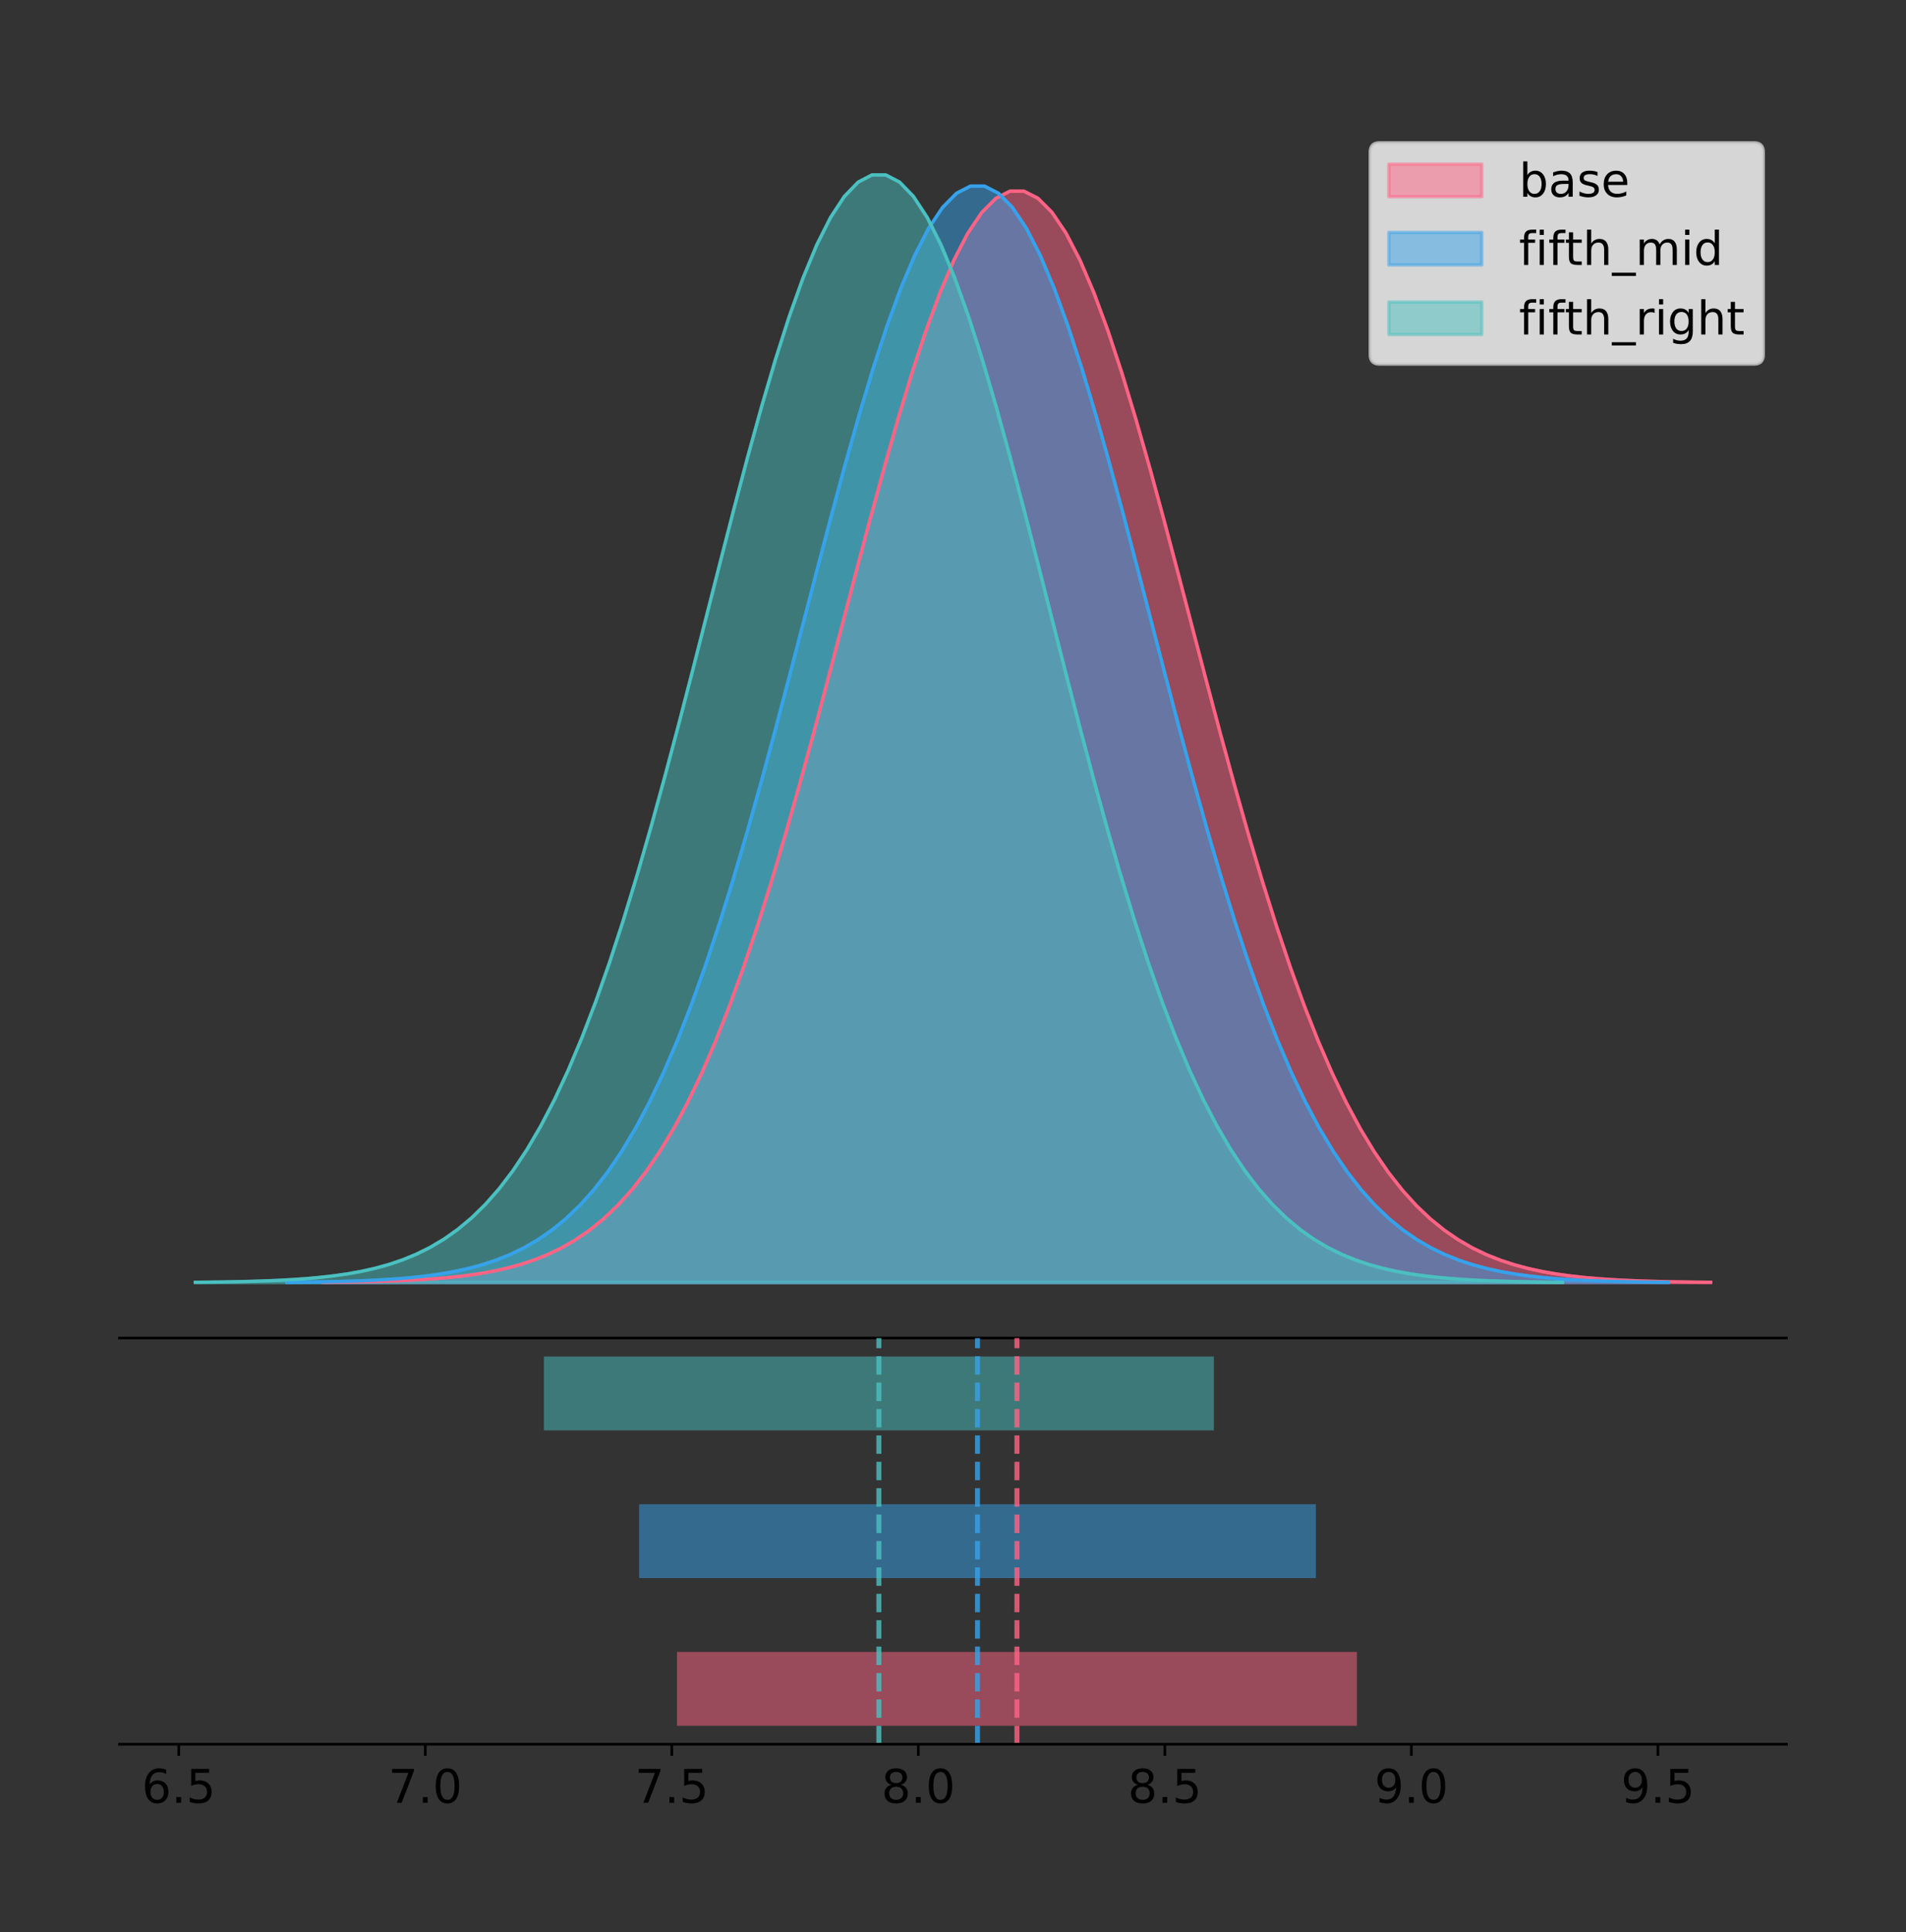 <?xml version="1.0" encoding="utf-8" standalone="no"?>
<!DOCTYPE svg PUBLIC "-//W3C//DTD SVG 1.1//EN"
  "http://www.w3.org/Graphics/SVG/1.1/DTD/svg11.dtd">
<!-- Created with matplotlib (https://matplotlib.org/) -->
<svg height="581.789pt" version="1.1" viewBox="0 0 574.2 581.789" width="574.2pt" xmlns="http://www.w3.org/2000/svg" xmlns:xlink="http://www.w3.org/1999/xlink">
 <rect x="0" y="0" width="574.2" height="581.789" fill="#333333" stroke="none"/>
 <defs>
  <style type="text/css">
*{stroke-linecap:butt;stroke-linejoin:round;}
  </style>
 </defs>
 <g id="figure_1">
  <g id="patch_1">
   <path d="M 0 581.789 
L 574.2 581.789 
L 574.2 0 
L 0 0 
z
" style="fill:none;"/>
  </g>
  <g id="axes_1">
   <g id="patch_2">
    <path d="M 36 402.93 
L 538.2 402.93 
L 538.2 36 
L 36 36 
z
" style="fill:none;"/>
   </g>
   <g id="PolyCollection_1">
    <defs>
     <path d="M 97.351 -195.538 
L 97.351 -195.648 
L 101.574 -195.69 
L 105.796 -195.746 
L 110.019 -195.821 
L 114.241 -195.92 
L 118.463 -196.05 
L 122.686 -196.22 
L 126.908 -196.442 
L 131.131 -196.727 
L 135.353 -197.092 
L 139.576 -197.555 
L 143.798 -198.14 
L 148.021 -198.873 
L 152.243 -199.785 
L 156.465 -200.91 
L 160.688 -202.29 
L 164.91 -203.968 
L 169.133 -205.995 
L 173.355 -208.425 
L 177.578 -211.317 
L 181.8 -214.731 
L 186.022 -218.733 
L 190.245 -223.386 
L 194.467 -228.755 
L 198.69 -234.902 
L 202.912 -241.882 
L 207.135 -249.745 
L 211.357 -258.53 
L 215.58 -268.262 
L 219.802 -278.95 
L 224.024 -290.587 
L 228.247 -303.143 
L 232.469 -316.564 
L 236.692 -330.773 
L 240.914 -345.666 
L 245.137 -361.115 
L 249.359 -376.966 
L 253.581 -393.04 
L 257.804 -409.138 
L 262.026 -425.046 
L 266.249 -440.533 
L 270.471 -455.362 
L 274.694 -469.296 
L 278.916 -482.1 
L 283.139 -493.55 
L 287.361 -503.441 
L 291.583 -511.589 
L 295.806 -517.842 
L 300.028 -522.078 
L 304.251 -524.218 
L 308.473 -524.218 
L 312.696 -522.078 
L 316.918 -517.842 
L 321.141 -511.589 
L 325.363 -503.441 
L 329.585 -493.55 
L 333.808 -482.1 
L 338.03 -469.296 
L 342.253 -455.362 
L 346.475 -440.533 
L 350.698 -425.046 
L 354.92 -409.138 
L 359.142 -393.04 
L 363.365 -376.966 
L 367.587 -361.115 
L 371.81 -345.666 
L 376.032 -330.773 
L 380.255 -316.564 
L 384.477 -303.143 
L 388.7 -290.587 
L 392.922 -278.95 
L 397.144 -268.262 
L 401.367 -258.53 
L 405.589 -249.745 
L 409.812 -241.882 
L 414.034 -234.902 
L 418.257 -228.755 
L 422.479 -223.386 
L 426.702 -218.733 
L 430.924 -214.731 
L 435.146 -211.317 
L 439.369 -208.425 
L 443.591 -205.995 
L 447.814 -203.968 
L 452.036 -202.29 
L 456.259 -200.91 
L 460.481 -199.785 
L 464.703 -198.873 
L 468.926 -198.14 
L 473.148 -197.555 
L 477.371 -197.092 
L 481.593 -196.727 
L 485.816 -196.442 
L 490.038 -196.22 
L 494.261 -196.05 
L 498.483 -195.92 
L 502.705 -195.821 
L 506.928 -195.746 
L 511.15 -195.69 
L 515.373 -195.648 
L 515.373 -195.538 
L 515.373 -195.538 
L 511.15 -195.538 
L 506.928 -195.538 
L 502.705 -195.538 
L 498.483 -195.538 
L 494.261 -195.538 
L 490.038 -195.538 
L 485.816 -195.538 
L 481.593 -195.538 
L 477.371 -195.538 
L 473.148 -195.538 
L 468.926 -195.538 
L 464.703 -195.538 
L 460.481 -195.538 
L 456.259 -195.538 
L 452.036 -195.538 
L 447.814 -195.538 
L 443.591 -195.538 
L 439.369 -195.538 
L 435.146 -195.538 
L 430.924 -195.538 
L 426.702 -195.538 
L 422.479 -195.538 
L 418.257 -195.538 
L 414.034 -195.538 
L 409.812 -195.538 
L 405.589 -195.538 
L 401.367 -195.538 
L 397.144 -195.538 
L 392.922 -195.538 
L 388.7 -195.538 
L 384.477 -195.538 
L 380.255 -195.538 
L 376.032 -195.538 
L 371.81 -195.538 
L 367.587 -195.538 
L 363.365 -195.538 
L 359.142 -195.538 
L 354.92 -195.538 
L 350.698 -195.538 
L 346.475 -195.538 
L 342.253 -195.538 
L 338.03 -195.538 
L 333.808 -195.538 
L 329.585 -195.538 
L 325.363 -195.538 
L 321.141 -195.538 
L 316.918 -195.538 
L 312.696 -195.538 
L 308.473 -195.538 
L 304.251 -195.538 
L 300.028 -195.538 
L 295.806 -195.538 
L 291.583 -195.538 
L 287.361 -195.538 
L 283.139 -195.538 
L 278.916 -195.538 
L 274.694 -195.538 
L 270.471 -195.538 
L 266.249 -195.538 
L 262.026 -195.538 
L 257.804 -195.538 
L 253.581 -195.538 
L 249.359 -195.538 
L 245.137 -195.538 
L 240.914 -195.538 
L 236.692 -195.538 
L 232.469 -195.538 
L 228.247 -195.538 
L 224.024 -195.538 
L 219.802 -195.538 
L 215.58 -195.538 
L 211.357 -195.538 
L 207.135 -195.538 
L 202.912 -195.538 
L 198.69 -195.538 
L 194.467 -195.538 
L 190.245 -195.538 
L 186.022 -195.538 
L 181.8 -195.538 
L 177.578 -195.538 
L 173.355 -195.538 
L 169.133 -195.538 
L 164.91 -195.538 
L 160.688 -195.538 
L 156.465 -195.538 
L 152.243 -195.538 
L 148.021 -195.538 
L 143.798 -195.538 
L 139.576 -195.538 
L 135.353 -195.538 
L 131.131 -195.538 
L 126.908 -195.538 
L 122.686 -195.538 
L 118.463 -195.538 
L 114.241 -195.538 
L 110.019 -195.538 
L 105.796 -195.538 
L 101.574 -195.538 
L 97.351 -195.538 
z
" id="me2c7333908" style="stroke:#ff6384;stroke-opacity:0.5;"/>
    </defs>
    <g clip-path="url(#pc0ae72c12d)">
     <use style="fill:#ff6384;fill-opacity:0.5;stroke:#ff6384;stroke-opacity:0.5;" x="0" xlink:href="#me2c7333908" y="581.789"/>
    </g>
   </g>
   <g id="PolyCollection_2">
    <defs>
     <path d="M 86.438 -195.538 
L 86.438 -195.649 
L 90.64 -195.691 
L 94.843 -195.747 
L 99.046 -195.822 
L 103.249 -195.921 
L 107.452 -196.052 
L 111.655 -196.224 
L 115.858 -196.446 
L 120.06 -196.732 
L 124.263 -197.099 
L 128.466 -197.565 
L 132.669 -198.152 
L 136.872 -198.889 
L 141.075 -199.804 
L 145.278 -200.935 
L 149.48 -202.321 
L 153.683 -204.007 
L 157.886 -206.044 
L 162.089 -208.485 
L 166.292 -211.39 
L 170.495 -214.821 
L 174.698 -218.841 
L 178.9 -223.516 
L 183.103 -228.91 
L 187.306 -235.085 
L 191.509 -242.098 
L 195.712 -249.998 
L 199.915 -258.823 
L 204.118 -268.6 
L 208.321 -279.339 
L 212.523 -291.03 
L 216.726 -303.644 
L 220.929 -317.127 
L 225.132 -331.403 
L 229.335 -346.366 
L 233.538 -361.887 
L 237.741 -377.811 
L 241.943 -393.96 
L 246.146 -410.133 
L 250.349 -426.115 
L 254.552 -441.674 
L 258.755 -456.573 
L 262.958 -470.571 
L 267.161 -483.435 
L 271.363 -494.938 
L 275.566 -504.875 
L 279.769 -513.061 
L 283.972 -519.343 
L 288.175 -523.6 
L 292.378 -525.749 
L 296.581 -525.749 
L 300.783 -523.6 
L 304.986 -519.343 
L 309.189 -513.061 
L 313.392 -504.875 
L 317.595 -494.938 
L 321.798 -483.435 
L 326.001 -470.571 
L 330.203 -456.573 
L 334.406 -441.674 
L 338.609 -426.115 
L 342.812 -410.133 
L 347.015 -393.96 
L 351.218 -377.811 
L 355.421 -361.887 
L 359.623 -346.366 
L 363.826 -331.403 
L 368.029 -317.127 
L 372.232 -303.644 
L 376.435 -291.03 
L 380.638 -279.339 
L 384.841 -268.6 
L 389.044 -258.823 
L 393.246 -249.998 
L 397.449 -242.098 
L 401.652 -235.085 
L 405.855 -228.91 
L 410.058 -223.516 
L 414.261 -218.841 
L 418.464 -214.821 
L 422.666 -211.39 
L 426.869 -208.485 
L 431.072 -206.044 
L 435.275 -204.007 
L 439.478 -202.321 
L 443.681 -200.935 
L 447.884 -199.804 
L 452.086 -198.889 
L 456.289 -198.152 
L 460.492 -197.565 
L 464.695 -197.099 
L 468.898 -196.732 
L 473.101 -196.446 
L 477.304 -196.224 
L 481.506 -196.052 
L 485.709 -195.921 
L 489.912 -195.822 
L 494.115 -195.747 
L 498.318 -195.691 
L 502.521 -195.649 
L 502.521 -195.538 
L 502.521 -195.538 
L 498.318 -195.538 
L 494.115 -195.538 
L 489.912 -195.538 
L 485.709 -195.538 
L 481.506 -195.538 
L 477.304 -195.538 
L 473.101 -195.538 
L 468.898 -195.538 
L 464.695 -195.538 
L 460.492 -195.538 
L 456.289 -195.538 
L 452.086 -195.538 
L 447.884 -195.538 
L 443.681 -195.538 
L 439.478 -195.538 
L 435.275 -195.538 
L 431.072 -195.538 
L 426.869 -195.538 
L 422.666 -195.538 
L 418.464 -195.538 
L 414.261 -195.538 
L 410.058 -195.538 
L 405.855 -195.538 
L 401.652 -195.538 
L 397.449 -195.538 
L 393.246 -195.538 
L 389.044 -195.538 
L 384.841 -195.538 
L 380.638 -195.538 
L 376.435 -195.538 
L 372.232 -195.538 
L 368.029 -195.538 
L 363.826 -195.538 
L 359.623 -195.538 
L 355.421 -195.538 
L 351.218 -195.538 
L 347.015 -195.538 
L 342.812 -195.538 
L 338.609 -195.538 
L 334.406 -195.538 
L 330.203 -195.538 
L 326.001 -195.538 
L 321.798 -195.538 
L 317.595 -195.538 
L 313.392 -195.538 
L 309.189 -195.538 
L 304.986 -195.538 
L 300.783 -195.538 
L 296.581 -195.538 
L 292.378 -195.538 
L 288.175 -195.538 
L 283.972 -195.538 
L 279.769 -195.538 
L 275.566 -195.538 
L 271.363 -195.538 
L 267.161 -195.538 
L 262.958 -195.538 
L 258.755 -195.538 
L 254.552 -195.538 
L 250.349 -195.538 
L 246.146 -195.538 
L 241.943 -195.538 
L 237.741 -195.538 
L 233.538 -195.538 
L 229.335 -195.538 
L 225.132 -195.538 
L 220.929 -195.538 
L 216.726 -195.538 
L 212.523 -195.538 
L 208.321 -195.538 
L 204.118 -195.538 
L 199.915 -195.538 
L 195.712 -195.538 
L 191.509 -195.538 
L 187.306 -195.538 
L 183.103 -195.538 
L 178.9 -195.538 
L 174.698 -195.538 
L 170.495 -195.538 
L 166.292 -195.538 
L 162.089 -195.538 
L 157.886 -195.538 
L 153.683 -195.538 
L 149.48 -195.538 
L 145.278 -195.538 
L 141.075 -195.538 
L 136.872 -195.538 
L 132.669 -195.538 
L 128.466 -195.538 
L 124.263 -195.538 
L 120.06 -195.538 
L 115.858 -195.538 
L 111.655 -195.538 
L 107.452 -195.538 
L 103.249 -195.538 
L 99.046 -195.538 
L 94.843 -195.538 
L 90.64 -195.538 
L 86.438 -195.538 
z
" id="mf84005954f" style="stroke:#36a2eb;stroke-opacity:0.5;"/>
    </defs>
    <g clip-path="url(#pc0ae72c12d)">
     <use style="fill:#36a2eb;fill-opacity:0.5;stroke:#36a2eb;stroke-opacity:0.5;" x="0" xlink:href="#mf84005954f" y="581.789"/>
    </g>
   </g>
   <g id="PolyCollection_3">
    <defs>
     <path d="M 58.827 -195.538 
L 58.827 -195.65 
L 62.988 -195.692 
L 67.148 -195.749 
L 71.309 -195.825 
L 75.469 -195.925 
L 79.63 -196.058 
L 83.79 -196.23 
L 87.951 -196.455 
L 92.111 -196.744 
L 96.272 -197.115 
L 100.432 -197.585 
L 104.593 -198.179 
L 108.753 -198.923 
L 112.914 -199.848 
L 117.074 -200.99 
L 121.235 -202.39 
L 125.395 -204.093 
L 129.556 -206.151 
L 133.716 -208.617 
L 137.877 -211.552 
L 142.037 -215.017 
L 146.198 -219.078 
L 150.358 -223.801 
L 154.519 -229.25 
L 158.679 -235.488 
L 162.84 -242.572 
L 167 -250.552 
L 171.161 -259.468 
L 175.321 -269.344 
L 179.482 -280.192 
L 183.642 -292.002 
L 187.803 -304.744 
L 191.963 -318.365 
L 196.124 -332.786 
L 200.284 -347.901 
L 204.445 -363.58 
L 208.605 -379.667 
L 212.766 -395.98 
L 216.926 -412.318 
L 221.087 -428.462 
L 225.247 -444.18 
L 229.408 -459.23 
L 233.568 -473.372 
L 237.729 -486.366 
L 241.889 -497.987 
L 246.05 -508.025 
L 250.21 -516.294 
L 254.371 -522.64 
L 258.531 -526.94 
L 262.692 -529.111 
L 266.852 -529.111 
L 271.013 -526.94 
L 275.173 -522.64 
L 279.334 -516.294 
L 283.494 -508.025 
L 287.655 -497.987 
L 291.815 -486.366 
L 295.976 -473.372 
L 300.136 -459.23 
L 304.297 -444.18 
L 308.457 -428.462 
L 312.618 -412.318 
L 316.778 -395.98 
L 320.939 -379.667 
L 325.099 -363.58 
L 329.26 -347.901 
L 333.42 -332.786 
L 337.581 -318.365 
L 341.741 -304.744 
L 345.902 -292.002 
L 350.062 -280.192 
L 354.223 -269.344 
L 358.383 -259.468 
L 362.544 -250.552 
L 366.704 -242.572 
L 370.865 -235.488 
L 375.025 -229.25 
L 379.186 -223.801 
L 383.346 -219.078 
L 387.507 -215.017 
L 391.667 -211.552 
L 395.828 -208.617 
L 399.988 -206.151 
L 404.149 -204.093 
L 408.309 -202.39 
L 412.47 -200.99 
L 416.63 -199.848 
L 420.791 -198.923 
L 424.951 -198.179 
L 429.112 -197.585 
L 433.272 -197.115 
L 437.433 -196.744 
L 441.593 -196.455 
L 445.754 -196.23 
L 449.914 -196.058 
L 454.075 -195.925 
L 458.235 -195.825 
L 462.396 -195.749 
L 466.556 -195.692 
L 470.717 -195.65 
L 470.717 -195.538 
L 470.717 -195.538 
L 466.556 -195.538 
L 462.396 -195.538 
L 458.235 -195.538 
L 454.075 -195.538 
L 449.914 -195.538 
L 445.754 -195.538 
L 441.593 -195.538 
L 437.433 -195.538 
L 433.272 -195.538 
L 429.112 -195.538 
L 424.951 -195.538 
L 420.791 -195.538 
L 416.63 -195.538 
L 412.47 -195.538 
L 408.309 -195.538 
L 404.149 -195.538 
L 399.988 -195.538 
L 395.828 -195.538 
L 391.667 -195.538 
L 387.507 -195.538 
L 383.346 -195.538 
L 379.186 -195.538 
L 375.025 -195.538 
L 370.865 -195.538 
L 366.704 -195.538 
L 362.544 -195.538 
L 358.383 -195.538 
L 354.223 -195.538 
L 350.062 -195.538 
L 345.902 -195.538 
L 341.741 -195.538 
L 337.581 -195.538 
L 333.42 -195.538 
L 329.26 -195.538 
L 325.099 -195.538 
L 320.939 -195.538 
L 316.778 -195.538 
L 312.618 -195.538 
L 308.457 -195.538 
L 304.297 -195.538 
L 300.136 -195.538 
L 295.976 -195.538 
L 291.815 -195.538 
L 287.655 -195.538 
L 283.494 -195.538 
L 279.334 -195.538 
L 275.173 -195.538 
L 271.013 -195.538 
L 266.852 -195.538 
L 262.692 -195.538 
L 258.531 -195.538 
L 254.371 -195.538 
L 250.21 -195.538 
L 246.05 -195.538 
L 241.889 -195.538 
L 237.729 -195.538 
L 233.568 -195.538 
L 229.408 -195.538 
L 225.247 -195.538 
L 221.087 -195.538 
L 216.926 -195.538 
L 212.766 -195.538 
L 208.605 -195.538 
L 204.445 -195.538 
L 200.284 -195.538 
L 196.124 -195.538 
L 191.963 -195.538 
L 187.803 -195.538 
L 183.642 -195.538 
L 179.482 -195.538 
L 175.321 -195.538 
L 171.161 -195.538 
L 167 -195.538 
L 162.84 -195.538 
L 158.679 -195.538 
L 154.519 -195.538 
L 150.358 -195.538 
L 146.198 -195.538 
L 142.037 -195.538 
L 137.877 -195.538 
L 133.716 -195.538 
L 129.556 -195.538 
L 125.395 -195.538 
L 121.235 -195.538 
L 117.074 -195.538 
L 112.914 -195.538 
L 108.753 -195.538 
L 104.593 -195.538 
L 100.432 -195.538 
L 96.272 -195.538 
L 92.111 -195.538 
L 87.951 -195.538 
L 83.79 -195.538 
L 79.63 -195.538 
L 75.469 -195.538 
L 71.309 -195.538 
L 67.148 -195.538 
L 62.988 -195.538 
L 58.827 -195.538 
z
" id="m53b13641e8" style="stroke:#4bc0c0;stroke-opacity:0.5;"/>
    </defs>
    <g clip-path="url(#pc0ae72c12d)">
     <use style="fill:#4bc0c0;fill-opacity:0.5;stroke:#4bc0c0;stroke-opacity:0.5;" x="0" xlink:href="#m53b13641e8" y="581.789"/>
    </g>
   </g>
   <g id="line2d_1">
    <path clip-path="url(#pc0ae72c12d)" d="M 97.351 386.141 
L 101.574 386.099 
L 105.796 386.043 
L 110.019 385.969 
L 114.241 385.87 
L 118.463 385.739 
L 122.686 385.569 
L 126.908 385.348 
L 131.131 385.063 
L 135.353 384.698 
L 139.576 384.234 
L 143.798 383.649 
L 148.021 382.916 
L 152.243 382.005 
L 156.465 380.879 
L 160.688 379.5 
L 164.91 377.821 
L 169.133 375.794 
L 173.355 373.364 
L 177.578 370.473 
L 181.8 367.058 
L 186.022 363.057 
L 190.245 358.403 
L 194.467 353.034 
L 198.69 346.887 
L 202.912 339.907 
L 207.135 332.044 
L 211.357 323.259 
L 215.58 313.528 
L 219.802 302.839 
L 224.024 291.202 
L 228.247 278.647 
L 232.469 265.226 
L 236.692 251.017 
L 240.914 236.123 
L 245.137 220.674 
L 249.359 204.823 
L 253.581 188.75 
L 257.804 172.651 
L 262.026 156.744 
L 266.249 141.257 
L 270.471 126.427 
L 274.694 112.493 
L 278.916 99.689 
L 283.139 88.239 
L 287.361 78.349 
L 291.583 70.2 
L 295.806 63.948 
L 300.028 59.711 
L 304.251 57.572 
L 308.473 57.572 
L 312.696 59.711 
L 316.918 63.948 
L 321.141 70.2 
L 325.363 78.349 
L 329.585 88.239 
L 333.808 99.689 
L 338.03 112.493 
L 342.253 126.427 
L 346.475 141.257 
L 350.698 156.744 
L 354.92 172.651 
L 359.142 188.75 
L 363.365 204.823 
L 367.587 220.674 
L 371.81 236.123 
L 376.032 251.017 
L 380.255 265.226 
L 384.477 278.647 
L 388.7 291.202 
L 392.922 302.839 
L 397.144 313.528 
L 401.367 323.259 
L 405.589 332.044 
L 409.812 339.907 
L 414.034 346.887 
L 418.257 353.034 
L 422.479 358.403 
L 426.702 363.057 
L 430.924 367.058 
L 435.146 370.473 
L 439.369 373.364 
L 443.591 375.794 
L 447.814 377.821 
L 452.036 379.5 
L 456.259 380.879 
L 460.481 382.005 
L 464.703 382.916 
L 468.926 383.649 
L 473.148 384.234 
L 477.371 384.698 
L 481.593 385.063 
L 485.816 385.348 
L 490.038 385.569 
L 494.261 385.739 
L 498.483 385.87 
L 502.705 385.969 
L 506.928 386.043 
L 511.15 386.099 
L 515.373 386.141 
" style="fill:none;stroke:#ff6384;stroke-linecap:square;"/>
   </g>
   <g id="line2d_2">
    <path clip-path="url(#pc0ae72c12d)" d="M 86.438 386.14 
L 90.64 386.099 
L 94.843 386.042 
L 99.046 385.967 
L 103.249 385.868 
L 107.452 385.737 
L 111.655 385.566 
L 115.858 385.344 
L 120.06 385.057 
L 124.263 384.691 
L 128.466 384.225 
L 132.669 383.637 
L 136.872 382.901 
L 141.075 381.985 
L 145.278 380.854 
L 149.48 379.468 
L 153.683 377.782 
L 157.886 375.746 
L 162.089 373.304 
L 166.292 370.399 
L 170.495 366.969 
L 174.698 362.949 
L 178.9 358.274 
L 183.103 352.879 
L 187.306 346.704 
L 191.509 339.691 
L 195.712 331.791 
L 199.915 322.966 
L 204.118 313.189 
L 208.321 302.451 
L 212.523 290.759 
L 216.726 278.146 
L 220.929 264.662 
L 225.132 250.387 
L 229.335 235.424 
L 233.538 219.903 
L 237.741 203.978 
L 241.943 187.829 
L 246.146 171.656 
L 250.349 155.675 
L 254.552 140.116 
L 258.755 125.217 
L 262.958 111.218 
L 267.161 98.354 
L 271.363 86.851 
L 275.566 76.914 
L 279.769 68.728 
L 283.972 62.446 
L 288.175 58.19 
L 292.378 56.041 
L 296.581 56.041 
L 300.783 58.19 
L 304.986 62.446 
L 309.189 68.728 
L 313.392 76.914 
L 317.595 86.851 
L 321.798 98.354 
L 326.001 111.218 
L 330.203 125.217 
L 334.406 140.116 
L 338.609 155.675 
L 342.812 171.656 
L 347.015 187.829 
L 351.218 203.978 
L 355.421 219.903 
L 359.623 235.424 
L 363.826 250.387 
L 368.029 264.662 
L 372.232 278.146 
L 376.435 290.759 
L 380.638 302.451 
L 384.841 313.189 
L 389.044 322.966 
L 393.246 331.791 
L 397.449 339.691 
L 401.652 346.704 
L 405.855 352.879 
L 410.058 358.274 
L 414.261 362.949 
L 418.464 366.969 
L 422.666 370.399 
L 426.869 373.304 
L 431.072 375.746 
L 435.275 377.782 
L 439.478 379.468 
L 443.681 380.854 
L 447.884 381.985 
L 452.086 382.901 
L 456.289 383.637 
L 460.492 384.225 
L 464.695 384.691 
L 468.898 385.057 
L 473.101 385.344 
L 477.304 385.566 
L 481.506 385.737 
L 485.709 385.868 
L 489.912 385.967 
L 494.115 386.042 
L 498.318 386.099 
L 502.521 386.14 
" style="fill:none;stroke:#36a2eb;stroke-linecap:square;"/>
   </g>
   <g id="line2d_3">
    <path clip-path="url(#pc0ae72c12d)" d="M 58.827 386.139 
L 62.988 386.097 
L 67.148 386.04 
L 71.309 385.965 
L 75.469 385.864 
L 79.63 385.732 
L 83.79 385.559 
L 87.951 385.334 
L 92.111 385.045 
L 96.272 384.675 
L 100.432 384.204 
L 104.593 383.61 
L 108.753 382.867 
L 112.914 381.941 
L 117.074 380.799 
L 121.235 379.399 
L 125.395 377.696 
L 129.556 375.639 
L 133.716 373.172 
L 137.877 370.238 
L 142.037 366.772 
L 146.198 362.711 
L 150.358 357.989 
L 154.519 352.539 
L 158.679 346.301 
L 162.84 339.217 
L 167 331.237 
L 171.161 322.322 
L 175.321 312.445 
L 179.482 301.597 
L 183.642 289.787 
L 187.803 277.045 
L 191.963 263.424 
L 196.124 249.004 
L 200.284 233.888 
L 204.445 218.209 
L 208.605 202.123 
L 212.766 185.809 
L 216.926 169.471 
L 221.087 153.327 
L 225.247 137.61 
L 229.408 122.559 
L 233.568 108.418 
L 237.729 95.423 
L 241.889 83.803 
L 246.05 73.765 
L 250.21 65.495 
L 254.371 59.15 
L 258.531 54.85 
L 262.692 52.679 
L 266.852 52.679 
L 271.013 54.85 
L 275.173 59.15 
L 279.334 65.495 
L 283.494 73.765 
L 287.655 83.803 
L 291.815 95.423 
L 295.976 108.418 
L 300.136 122.559 
L 304.297 137.61 
L 308.457 153.327 
L 312.618 169.471 
L 316.778 185.809 
L 320.939 202.123 
L 325.099 218.209 
L 329.26 233.888 
L 333.42 249.004 
L 337.581 263.424 
L 341.741 277.045 
L 345.902 289.787 
L 350.062 301.597 
L 354.223 312.445 
L 358.383 322.322 
L 362.544 331.237 
L 366.704 339.217 
L 370.865 346.301 
L 375.025 352.539 
L 379.186 357.989 
L 383.346 362.711 
L 387.507 366.772 
L 391.667 370.238 
L 395.828 373.172 
L 399.988 375.639 
L 404.149 377.696 
L 408.309 379.399 
L 412.47 380.799 
L 416.63 381.941 
L 420.791 382.867 
L 424.951 383.61 
L 429.112 384.204 
L 433.272 384.675 
L 437.433 385.045 
L 441.593 385.334 
L 445.754 385.559 
L 449.914 385.732 
L 454.075 385.864 
L 458.235 385.965 
L 462.396 386.04 
L 466.556 386.097 
L 470.717 386.139 
" style="fill:none;stroke:#4bc0c0;stroke-linecap:square;"/>
   </g>
   <g id="patch_3">
    <path d="M 36 402.93 
L 538.2 402.93 
" style="fill:none;stroke:#000000;stroke-linecap:square;stroke-linejoin:miter;stroke-width:0.8;"/>
   </g>
   <g id="legend_1">
    <g id="patch_4">
     <path d="M 415.602 109.627 
L 528.4 109.627 
Q 531.2 109.627 531.2 106.827 
L 531.2 45.8 
Q 531.2 43 528.4 43 
L 415.602 43 
Q 412.802 43 412.802 45.8 
L 412.802 106.827 
Q 412.802 109.627 415.602 109.627 
z
" style="fill:#ffffff;opacity:0.8;stroke:#cccccc;stroke-linejoin:miter;"/>
    </g>
    <g id="patch_5">
     <path d="M 418.402 59.238 
L 446.402 59.238 
L 446.402 49.438 
L 418.402 49.438 
z
" style="fill:#ff6384;opacity:0.5;stroke:#ff6384;stroke-linejoin:miter;"/>
    </g>
    <g id="text_1">
     <!-- base -->
     <defs>
      <path d="M 48.688 27.297 
Q 48.688 37.203 44.609 42.844 
Q 40.531 48.484 33.406 48.484 
Q 26.266 48.484 22.188 42.844 
Q 18.109 37.203 18.109 27.297 
Q 18.109 17.391 22.188 11.75 
Q 26.266 6.109 33.406 6.109 
Q 40.531 6.109 44.609 11.75 
Q 48.688 17.391 48.688 27.297 
z
M 18.109 46.391 
Q 20.953 51.266 25.266 53.625 
Q 29.594 56 35.594 56 
Q 45.562 56 51.781 48.094 
Q 58.016 40.188 58.016 27.297 
Q 58.016 14.406 51.781 6.484 
Q 45.562 -1.422 35.594 -1.422 
Q 29.594 -1.422 25.266 0.953 
Q 20.953 3.328 18.109 8.203 
L 18.109 0 
L 9.078 0 
L 9.078 75.984 
L 18.109 75.984 
z
" id="DejaVuSans-98"/>
      <path d="M 34.281 27.484 
Q 23.391 27.484 19.188 25 
Q 14.984 22.516 14.984 16.5 
Q 14.984 11.719 18.141 8.906 
Q 21.297 6.109 26.703 6.109 
Q 34.188 6.109 38.703 11.406 
Q 43.219 16.703 43.219 25.484 
L 43.219 27.484 
z
M 52.203 31.203 
L 52.203 0 
L 43.219 0 
L 43.219 8.297 
Q 40.141 3.328 35.547 0.953 
Q 30.953 -1.422 24.312 -1.422 
Q 15.922 -1.422 10.953 3.297 
Q 6 8.016 6 15.922 
Q 6 25.141 12.172 29.828 
Q 18.359 34.516 30.609 34.516 
L 43.219 34.516 
L 43.219 35.406 
Q 43.219 41.609 39.141 45 
Q 35.062 48.391 27.688 48.391 
Q 23 48.391 18.547 47.266 
Q 14.109 46.141 10.016 43.891 
L 10.016 52.203 
Q 14.938 54.109 19.578 55.047 
Q 24.219 56 28.609 56 
Q 40.484 56 46.344 49.844 
Q 52.203 43.703 52.203 31.203 
z
" id="DejaVuSans-97"/>
      <path d="M 44.281 53.078 
L 44.281 44.578 
Q 40.484 46.531 36.375 47.5 
Q 32.281 48.484 27.875 48.484 
Q 21.188 48.484 17.844 46.438 
Q 14.5 44.391 14.5 40.281 
Q 14.5 37.156 16.891 35.375 
Q 19.281 33.594 26.516 31.984 
L 29.594 31.297 
Q 39.156 29.25 43.188 25.516 
Q 47.219 21.781 47.219 15.094 
Q 47.219 7.469 41.188 3.016 
Q 35.156 -1.422 24.609 -1.422 
Q 20.219 -1.422 15.453 -0.562 
Q 10.688 0.297 5.422 2 
L 5.422 11.281 
Q 10.406 8.688 15.234 7.391 
Q 20.062 6.109 24.812 6.109 
Q 31.156 6.109 34.562 8.281 
Q 37.984 10.453 37.984 14.406 
Q 37.984 18.062 35.516 20.016 
Q 33.062 21.969 24.703 23.781 
L 21.578 24.516 
Q 13.234 26.266 9.516 29.906 
Q 5.812 33.547 5.812 39.891 
Q 5.812 47.609 11.281 51.797 
Q 16.75 56 26.812 56 
Q 31.781 56 36.172 55.266 
Q 40.578 54.547 44.281 53.078 
z
" id="DejaVuSans-115"/>
      <path d="M 56.203 29.594 
L 56.203 25.203 
L 14.891 25.203 
Q 15.484 15.922 20.484 11.062 
Q 25.484 6.203 34.422 6.203 
Q 39.594 6.203 44.453 7.469 
Q 49.312 8.734 54.109 11.281 
L 54.109 2.781 
Q 49.266 0.734 44.188 -0.344 
Q 39.109 -1.422 33.891 -1.422 
Q 20.797 -1.422 13.156 6.188 
Q 5.516 13.812 5.516 26.812 
Q 5.516 40.234 12.766 48.109 
Q 20.016 56 32.328 56 
Q 43.359 56 49.781 48.891 
Q 56.203 41.797 56.203 29.594 
z
M 47.219 32.234 
Q 47.125 39.594 43.094 43.984 
Q 39.062 48.391 32.422 48.391 
Q 24.906 48.391 20.391 44.141 
Q 15.875 39.891 15.188 32.172 
z
" id="DejaVuSans-101"/>
     </defs>
     <g transform="translate(457.602 59.238)scale(0.14 -0.14)">
      <use xlink:href="#DejaVuSans-98"/>
      <use x="63.477" xlink:href="#DejaVuSans-97"/>
      <use x="124.756" xlink:href="#DejaVuSans-115"/>
      <use x="176.855" xlink:href="#DejaVuSans-101"/>
     </g>
    </g>
    <g id="patch_6">
     <path d="M 418.402 79.787 
L 446.402 79.787 
L 446.402 69.987 
L 418.402 69.987 
z
" style="fill:#36a2eb;opacity:0.5;stroke:#36a2eb;stroke-linejoin:miter;"/>
    </g>
    <g id="text_2">
     <!-- fifth_mid -->
     <defs>
      <path d="M 37.109 75.984 
L 37.109 68.5 
L 28.516 68.5 
Q 23.688 68.5 21.797 66.547 
Q 19.922 64.594 19.922 59.516 
L 19.922 54.688 
L 34.719 54.688 
L 34.719 47.703 
L 19.922 47.703 
L 19.922 0 
L 10.891 0 
L 10.891 47.703 
L 2.297 47.703 
L 2.297 54.688 
L 10.891 54.688 
L 10.891 58.5 
Q 10.891 67.625 15.141 71.797 
Q 19.391 75.984 28.609 75.984 
z
" id="DejaVuSans-102"/>
      <path d="M 9.422 54.688 
L 18.406 54.688 
L 18.406 0 
L 9.422 0 
z
M 9.422 75.984 
L 18.406 75.984 
L 18.406 64.594 
L 9.422 64.594 
z
" id="DejaVuSans-105"/>
      <path d="M 18.312 70.219 
L 18.312 54.688 
L 36.812 54.688 
L 36.812 47.703 
L 18.312 47.703 
L 18.312 18.016 
Q 18.312 11.328 20.141 9.422 
Q 21.969 7.516 27.594 7.516 
L 36.812 7.516 
L 36.812 0 
L 27.594 0 
Q 17.188 0 13.234 3.875 
Q 9.281 7.766 9.281 18.016 
L 9.281 47.703 
L 2.688 47.703 
L 2.688 54.688 
L 9.281 54.688 
L 9.281 70.219 
z
" id="DejaVuSans-116"/>
      <path d="M 54.891 33.016 
L 54.891 0 
L 45.906 0 
L 45.906 32.719 
Q 45.906 40.484 42.875 44.328 
Q 39.844 48.188 33.797 48.188 
Q 26.516 48.188 22.312 43.547 
Q 18.109 38.922 18.109 30.906 
L 18.109 0 
L 9.078 0 
L 9.078 75.984 
L 18.109 75.984 
L 18.109 46.188 
Q 21.344 51.125 25.703 53.562 
Q 30.078 56 35.797 56 
Q 45.219 56 50.047 50.172 
Q 54.891 44.344 54.891 33.016 
z
" id="DejaVuSans-104"/>
      <path d="M 50.984 -16.609 
L 50.984 -23.578 
L -0.984 -23.578 
L -0.984 -16.609 
z
" id="DejaVuSans-95"/>
      <path d="M 52 44.188 
Q 55.375 50.25 60.062 53.125 
Q 64.75 56 71.094 56 
Q 79.641 56 84.281 50.016 
Q 88.922 44.047 88.922 33.016 
L 88.922 0 
L 79.891 0 
L 79.891 32.719 
Q 79.891 40.578 77.094 44.375 
Q 74.312 48.188 68.609 48.188 
Q 61.625 48.188 57.562 43.547 
Q 53.516 38.922 53.516 30.906 
L 53.516 0 
L 44.484 0 
L 44.484 32.719 
Q 44.484 40.625 41.703 44.406 
Q 38.922 48.188 33.109 48.188 
Q 26.219 48.188 22.156 43.531 
Q 18.109 38.875 18.109 30.906 
L 18.109 0 
L 9.078 0 
L 9.078 54.688 
L 18.109 54.688 
L 18.109 46.188 
Q 21.188 51.219 25.484 53.609 
Q 29.781 56 35.688 56 
Q 41.656 56 45.828 52.969 
Q 50 49.953 52 44.188 
z
" id="DejaVuSans-109"/>
      <path d="M 45.406 46.391 
L 45.406 75.984 
L 54.391 75.984 
L 54.391 0 
L 45.406 0 
L 45.406 8.203 
Q 42.578 3.328 38.25 0.953 
Q 33.938 -1.422 27.875 -1.422 
Q 17.969 -1.422 11.734 6.484 
Q 5.516 14.406 5.516 27.297 
Q 5.516 40.188 11.734 48.094 
Q 17.969 56 27.875 56 
Q 33.938 56 38.25 53.625 
Q 42.578 51.266 45.406 46.391 
z
M 14.797 27.297 
Q 14.797 17.391 18.875 11.75 
Q 22.953 6.109 30.078 6.109 
Q 37.203 6.109 41.297 11.75 
Q 45.406 17.391 45.406 27.297 
Q 45.406 37.203 41.297 42.844 
Q 37.203 48.484 30.078 48.484 
Q 22.953 48.484 18.875 42.844 
Q 14.797 37.203 14.797 27.297 
z
" id="DejaVuSans-100"/>
     </defs>
     <g transform="translate(457.602 79.787)scale(0.14 -0.14)">
      <use xlink:href="#DejaVuSans-102"/>
      <use x="35.205" xlink:href="#DejaVuSans-105"/>
      <use x="62.988" xlink:href="#DejaVuSans-102"/>
      <use x="98.178" xlink:href="#DejaVuSans-116"/>
      <use x="137.387" xlink:href="#DejaVuSans-104"/>
      <use x="200.766" xlink:href="#DejaVuSans-95"/>
      <use x="250.766" xlink:href="#DejaVuSans-109"/>
      <use x="348.178" xlink:href="#DejaVuSans-105"/>
      <use x="375.961" xlink:href="#DejaVuSans-100"/>
     </g>
    </g>
    <g id="patch_7">
     <path d="M 418.402 100.726 
L 446.402 100.726 
L 446.402 90.926 
L 418.402 90.926 
z
" style="fill:#4bc0c0;opacity:0.5;stroke:#4bc0c0;stroke-linejoin:miter;"/>
    </g>
    <g id="text_3">
     <!-- fifth_right -->
     <defs>
      <path d="M 41.109 46.297 
Q 39.594 47.172 37.812 47.578 
Q 36.031 48 33.891 48 
Q 26.266 48 22.188 43.047 
Q 18.109 38.094 18.109 28.812 
L 18.109 0 
L 9.078 0 
L 9.078 54.688 
L 18.109 54.688 
L 18.109 46.188 
Q 20.953 51.172 25.484 53.578 
Q 30.031 56 36.531 56 
Q 37.453 56 38.578 55.875 
Q 39.703 55.766 41.062 55.516 
z
" id="DejaVuSans-114"/>
      <path d="M 45.406 27.984 
Q 45.406 37.75 41.375 43.109 
Q 37.359 48.484 30.078 48.484 
Q 22.859 48.484 18.828 43.109 
Q 14.797 37.75 14.797 27.984 
Q 14.797 18.266 18.828 12.891 
Q 22.859 7.516 30.078 7.516 
Q 37.359 7.516 41.375 12.891 
Q 45.406 18.266 45.406 27.984 
z
M 54.391 6.781 
Q 54.391 -7.172 48.188 -13.984 
Q 42 -20.797 29.203 -20.797 
Q 24.469 -20.797 20.266 -20.094 
Q 16.062 -19.391 12.109 -17.922 
L 12.109 -9.188 
Q 16.062 -11.328 19.922 -12.344 
Q 23.781 -13.375 27.781 -13.375 
Q 36.625 -13.375 41.016 -8.766 
Q 45.406 -4.156 45.406 5.172 
L 45.406 9.625 
Q 42.625 4.781 38.281 2.391 
Q 33.938 0 27.875 0 
Q 17.828 0 11.672 7.656 
Q 5.516 15.328 5.516 27.984 
Q 5.516 40.672 11.672 48.328 
Q 17.828 56 27.875 56 
Q 33.938 56 38.281 53.609 
Q 42.625 51.219 45.406 46.391 
L 45.406 54.688 
L 54.391 54.688 
z
" id="DejaVuSans-103"/>
     </defs>
     <g transform="translate(457.602 100.726)scale(0.14 -0.14)">
      <use xlink:href="#DejaVuSans-102"/>
      <use x="35.205" xlink:href="#DejaVuSans-105"/>
      <use x="62.988" xlink:href="#DejaVuSans-102"/>
      <use x="98.178" xlink:href="#DejaVuSans-116"/>
      <use x="137.387" xlink:href="#DejaVuSans-104"/>
      <use x="200.766" xlink:href="#DejaVuSans-95"/>
      <use x="250.766" xlink:href="#DejaVuSans-114"/>
      <use x="291.879" xlink:href="#DejaVuSans-105"/>
      <use x="319.662" xlink:href="#DejaVuSans-103"/>
      <use x="383.139" xlink:href="#DejaVuSans-104"/>
      <use x="446.518" xlink:href="#DejaVuSans-116"/>
     </g>
    </g>
   </g>
  </g>
  <g id="axes_2">
   <g id="patch_8">
    <path d="M 36 525.24 
L 538.2 525.24 
L 538.2 402.93 
L 36 402.93 
z
" style="fill:none;"/>
   </g>
   <g id="patch_9">
    <path clip-path="url(#p86d5d45d15)" d="M 203.947 519.68 
L 408.777 519.68 
L 408.777 497.442 
L 203.947 497.442 
z
" style="fill:#ff6384;opacity:0.5;"/>
   </g>
   <g id="patch_10">
    <path clip-path="url(#p86d5d45d15)" d="M 192.539 475.204 
L 396.42 475.204 
L 396.42 452.966 
L 192.539 452.966 
z
" style="fill:#36a2eb;opacity:0.5;"/>
   </g>
   <g id="patch_11">
    <path clip-path="url(#p86d5d45d15)" d="M 163.859 430.728 
L 365.685 430.728 
L 365.685 408.49 
L 163.859 408.49 
z
" style="fill:#4bc0c0;opacity:0.5;"/>
   </g>
   <g id="matplotlib.axis_1">
    <g id="xtick_1">
     <g id="line2d_4">
      <defs>
       <path d="M 0 0 
L 0 3.5 
" id="ma72f1b4e28" style="stroke:#000000;stroke-width:0.8;"/>
      </defs>
      <g>
       <use style="stroke:#000000;stroke-width:0.8;" x="53.852" xlink:href="#ma72f1b4e28" y="525.24"/>
      </g>
     </g>
     <g id="text_4">
      <!-- 6.5 -->
      <defs>
       <path d="M 33.016 40.375 
Q 26.375 40.375 22.484 35.828 
Q 18.609 31.297 18.609 23.391 
Q 18.609 15.531 22.484 10.953 
Q 26.375 6.391 33.016 6.391 
Q 39.656 6.391 43.531 10.953 
Q 47.406 15.531 47.406 23.391 
Q 47.406 31.297 43.531 35.828 
Q 39.656 40.375 33.016 40.375 
z
M 52.594 71.297 
L 52.594 62.312 
Q 48.875 64.062 45.094 64.984 
Q 41.312 65.922 37.594 65.922 
Q 27.828 65.922 22.672 59.328 
Q 17.531 52.734 16.797 39.406 
Q 19.672 43.656 24.016 45.922 
Q 28.375 48.188 33.594 48.188 
Q 44.578 48.188 50.953 41.516 
Q 57.328 34.859 57.328 23.391 
Q 57.328 12.156 50.688 5.359 
Q 44.047 -1.422 33.016 -1.422 
Q 20.359 -1.422 13.672 8.266 
Q 6.984 17.969 6.984 36.375 
Q 6.984 53.656 15.188 63.938 
Q 23.391 74.219 37.203 74.219 
Q 40.922 74.219 44.703 73.484 
Q 48.484 72.75 52.594 71.297 
z
" id="DejaVuSans-54"/>
       <path d="M 10.688 12.406 
L 21 12.406 
L 21 0 
L 10.688 0 
z
" id="DejaVuSans-46"/>
       <path d="M 10.797 72.906 
L 49.516 72.906 
L 49.516 64.594 
L 19.828 64.594 
L 19.828 46.734 
Q 21.969 47.469 24.109 47.828 
Q 26.266 48.188 28.422 48.188 
Q 40.625 48.188 47.75 41.5 
Q 54.891 34.812 54.891 23.391 
Q 54.891 11.625 47.562 5.094 
Q 40.234 -1.422 26.906 -1.422 
Q 22.312 -1.422 17.547 -0.641 
Q 12.797 0.141 7.719 1.703 
L 7.719 11.625 
Q 12.109 9.234 16.797 8.062 
Q 21.484 6.891 26.703 6.891 
Q 35.156 6.891 40.078 11.328 
Q 45.016 15.766 45.016 23.391 
Q 45.016 31 40.078 35.438 
Q 35.156 39.891 26.703 39.891 
Q 22.75 39.891 18.812 39.016 
Q 14.891 38.141 10.797 36.281 
z
" id="DejaVuSans-53"/>
      </defs>
      <g transform="translate(42.72 542.878)scale(0.14 -0.14)">
       <use xlink:href="#DejaVuSans-54"/>
       <use x="63.623" xlink:href="#DejaVuSans-46"/>
       <use x="95.41" xlink:href="#DejaVuSans-53"/>
      </g>
     </g>
    </g>
    <g id="xtick_2">
     <g id="line2d_5">
      <g>
       <use style="stroke:#000000;stroke-width:0.8;" x="128.12" xlink:href="#ma72f1b4e28" y="525.24"/>
      </g>
     </g>
     <g id="text_5">
      <!-- 7.0 -->
      <defs>
       <path d="M 8.203 72.906 
L 55.078 72.906 
L 55.078 68.703 
L 28.609 0 
L 18.312 0 
L 43.219 64.594 
L 8.203 64.594 
z
" id="DejaVuSans-55"/>
       <path d="M 31.781 66.406 
Q 24.172 66.406 20.328 58.906 
Q 16.5 51.422 16.5 36.375 
Q 16.5 21.391 20.328 13.891 
Q 24.172 6.391 31.781 6.391 
Q 39.453 6.391 43.281 13.891 
Q 47.125 21.391 47.125 36.375 
Q 47.125 51.422 43.281 58.906 
Q 39.453 66.406 31.781 66.406 
z
M 31.781 74.219 
Q 44.047 74.219 50.516 64.516 
Q 56.984 54.828 56.984 36.375 
Q 56.984 17.969 50.516 8.266 
Q 44.047 -1.422 31.781 -1.422 
Q 19.531 -1.422 13.062 8.266 
Q 6.594 17.969 6.594 36.375 
Q 6.594 54.828 13.062 64.516 
Q 19.531 74.219 31.781 74.219 
z
" id="DejaVuSans-48"/>
      </defs>
      <g transform="translate(116.987 542.878)scale(0.14 -0.14)">
       <use xlink:href="#DejaVuSans-55"/>
       <use x="63.623" xlink:href="#DejaVuSans-46"/>
       <use x="95.41" xlink:href="#DejaVuSans-48"/>
      </g>
     </g>
    </g>
    <g id="xtick_3">
     <g id="line2d_6">
      <g>
       <use style="stroke:#000000;stroke-width:0.8;" x="202.387" xlink:href="#ma72f1b4e28" y="525.24"/>
      </g>
     </g>
     <g id="text_6">
      <!-- 7.5 -->
      <g transform="translate(191.255 542.878)scale(0.14 -0.14)">
       <use xlink:href="#DejaVuSans-55"/>
       <use x="63.623" xlink:href="#DejaVuSans-46"/>
       <use x="95.41" xlink:href="#DejaVuSans-53"/>
      </g>
     </g>
    </g>
    <g id="xtick_4">
     <g id="line2d_7">
      <g>
       <use style="stroke:#000000;stroke-width:0.8;" x="276.655" xlink:href="#ma72f1b4e28" y="525.24"/>
      </g>
     </g>
     <g id="text_7">
      <!-- 8.0 -->
      <defs>
       <path d="M 31.781 34.625 
Q 24.75 34.625 20.719 30.859 
Q 16.703 27.094 16.703 20.516 
Q 16.703 13.922 20.719 10.156 
Q 24.75 6.391 31.781 6.391 
Q 38.812 6.391 42.859 10.172 
Q 46.922 13.969 46.922 20.516 
Q 46.922 27.094 42.891 30.859 
Q 38.875 34.625 31.781 34.625 
z
M 21.922 38.812 
Q 15.578 40.375 12.031 44.719 
Q 8.5 49.078 8.5 55.328 
Q 8.5 64.062 14.719 69.141 
Q 20.953 74.219 31.781 74.219 
Q 42.672 74.219 48.875 69.141 
Q 55.078 64.062 55.078 55.328 
Q 55.078 49.078 51.531 44.719 
Q 48 40.375 41.703 38.812 
Q 48.828 37.156 52.797 32.312 
Q 56.781 27.484 56.781 20.516 
Q 56.781 9.906 50.312 4.234 
Q 43.844 -1.422 31.781 -1.422 
Q 19.734 -1.422 13.25 4.234 
Q 6.781 9.906 6.781 20.516 
Q 6.781 27.484 10.781 32.312 
Q 14.797 37.156 21.922 38.812 
z
M 18.312 54.391 
Q 18.312 48.734 21.844 45.562 
Q 25.391 42.391 31.781 42.391 
Q 38.141 42.391 41.719 45.562 
Q 45.312 48.734 45.312 54.391 
Q 45.312 60.062 41.719 63.234 
Q 38.141 66.406 31.781 66.406 
Q 25.391 66.406 21.844 63.234 
Q 18.312 60.062 18.312 54.391 
z
" id="DejaVuSans-56"/>
      </defs>
      <g transform="translate(265.523 542.878)scale(0.14 -0.14)">
       <use xlink:href="#DejaVuSans-56"/>
       <use x="63.623" xlink:href="#DejaVuSans-46"/>
       <use x="95.41" xlink:href="#DejaVuSans-48"/>
      </g>
     </g>
    </g>
    <g id="xtick_5">
     <g id="line2d_8">
      <g>
       <use style="stroke:#000000;stroke-width:0.8;" x="350.923" xlink:href="#ma72f1b4e28" y="525.24"/>
      </g>
     </g>
     <g id="text_8">
      <!-- 8.5 -->
      <g transform="translate(339.79 542.878)scale(0.14 -0.14)">
       <use xlink:href="#DejaVuSans-56"/>
       <use x="63.623" xlink:href="#DejaVuSans-46"/>
       <use x="95.41" xlink:href="#DejaVuSans-53"/>
      </g>
     </g>
    </g>
    <g id="xtick_6">
     <g id="line2d_9">
      <g>
       <use style="stroke:#000000;stroke-width:0.8;" x="425.19" xlink:href="#ma72f1b4e28" y="525.24"/>
      </g>
     </g>
     <g id="text_9">
      <!-- 9.0 -->
      <defs>
       <path d="M 10.984 1.516 
L 10.984 10.5 
Q 14.703 8.734 18.5 7.812 
Q 22.312 6.891 25.984 6.891 
Q 35.75 6.891 40.891 13.453 
Q 46.047 20.016 46.781 33.406 
Q 43.953 29.203 39.594 26.953 
Q 35.25 24.703 29.984 24.703 
Q 19.047 24.703 12.672 31.312 
Q 6.297 37.938 6.297 49.422 
Q 6.297 60.641 12.938 67.422 
Q 19.578 74.219 30.609 74.219 
Q 43.266 74.219 49.922 64.516 
Q 56.594 54.828 56.594 36.375 
Q 56.594 19.141 48.406 8.859 
Q 40.234 -1.422 26.422 -1.422 
Q 22.703 -1.422 18.891 -0.688 
Q 15.094 0.047 10.984 1.516 
z
M 30.609 32.422 
Q 37.25 32.422 41.125 36.953 
Q 45.016 41.5 45.016 49.422 
Q 45.016 57.281 41.125 61.844 
Q 37.25 66.406 30.609 66.406 
Q 23.969 66.406 20.094 61.844 
Q 16.219 57.281 16.219 49.422 
Q 16.219 41.5 20.094 36.953 
Q 23.969 32.422 30.609 32.422 
z
" id="DejaVuSans-57"/>
      </defs>
      <g transform="translate(414.058 542.878)scale(0.14 -0.14)">
       <use xlink:href="#DejaVuSans-57"/>
       <use x="63.623" xlink:href="#DejaVuSans-46"/>
       <use x="95.41" xlink:href="#DejaVuSans-48"/>
      </g>
     </g>
    </g>
    <g id="xtick_7">
     <g id="line2d_10">
      <g>
       <use style="stroke:#000000;stroke-width:0.8;" x="499.458" xlink:href="#ma72f1b4e28" y="525.24"/>
      </g>
     </g>
     <g id="text_10">
      <!-- 9.5 -->
      <g transform="translate(488.326 542.878)scale(0.14 -0.14)">
       <use xlink:href="#DejaVuSans-57"/>
       <use x="63.623" xlink:href="#DejaVuSans-46"/>
       <use x="95.41" xlink:href="#DejaVuSans-53"/>
      </g>
     </g>
    </g>
   </g>
   <g id="line2d_11">
    <path clip-path="url(#p86d5d45d15)" d="M 306.362 525.24 
L 306.362 402.93 
" style="fill:none;stroke:#ff6384;stroke-dasharray:5.55,2.4;stroke-dashoffset:0;stroke-opacity:0.8;stroke-width:1.5;"/>
   </g>
   <g id="line2d_12">
    <path clip-path="url(#p86d5d45d15)" d="M 294.479 525.24 
L 294.479 402.93 
" style="fill:none;stroke:#36a2eb;stroke-dasharray:5.55,2.4;stroke-dashoffset:0;stroke-opacity:0.8;stroke-width:1.5;"/>
   </g>
   <g id="line2d_13">
    <path clip-path="url(#p86d5d45d15)" d="M 264.772 525.24 
L 264.772 402.93 
" style="fill:none;stroke:#4bc0c0;stroke-dasharray:5.55,2.4;stroke-dashoffset:0;stroke-opacity:0.8;stroke-width:1.5;"/>
   </g>
   <g id="patch_12">
    <path d="M 36 525.24 
L 538.2 525.24 
" style="fill:none;stroke:#000000;stroke-linecap:square;stroke-linejoin:miter;stroke-width:0.8;"/>
   </g>
  </g>
 </g>
 <defs>
  <clipPath id="pc0ae72c12d">
   <rect height="366.93" width="502.2" x="36" y="36"/>
  </clipPath>
  <clipPath id="p86d5d45d15">
   <rect height="122.31" width="502.2" x="36" y="402.93"/>
  </clipPath>
 </defs>
</svg>
